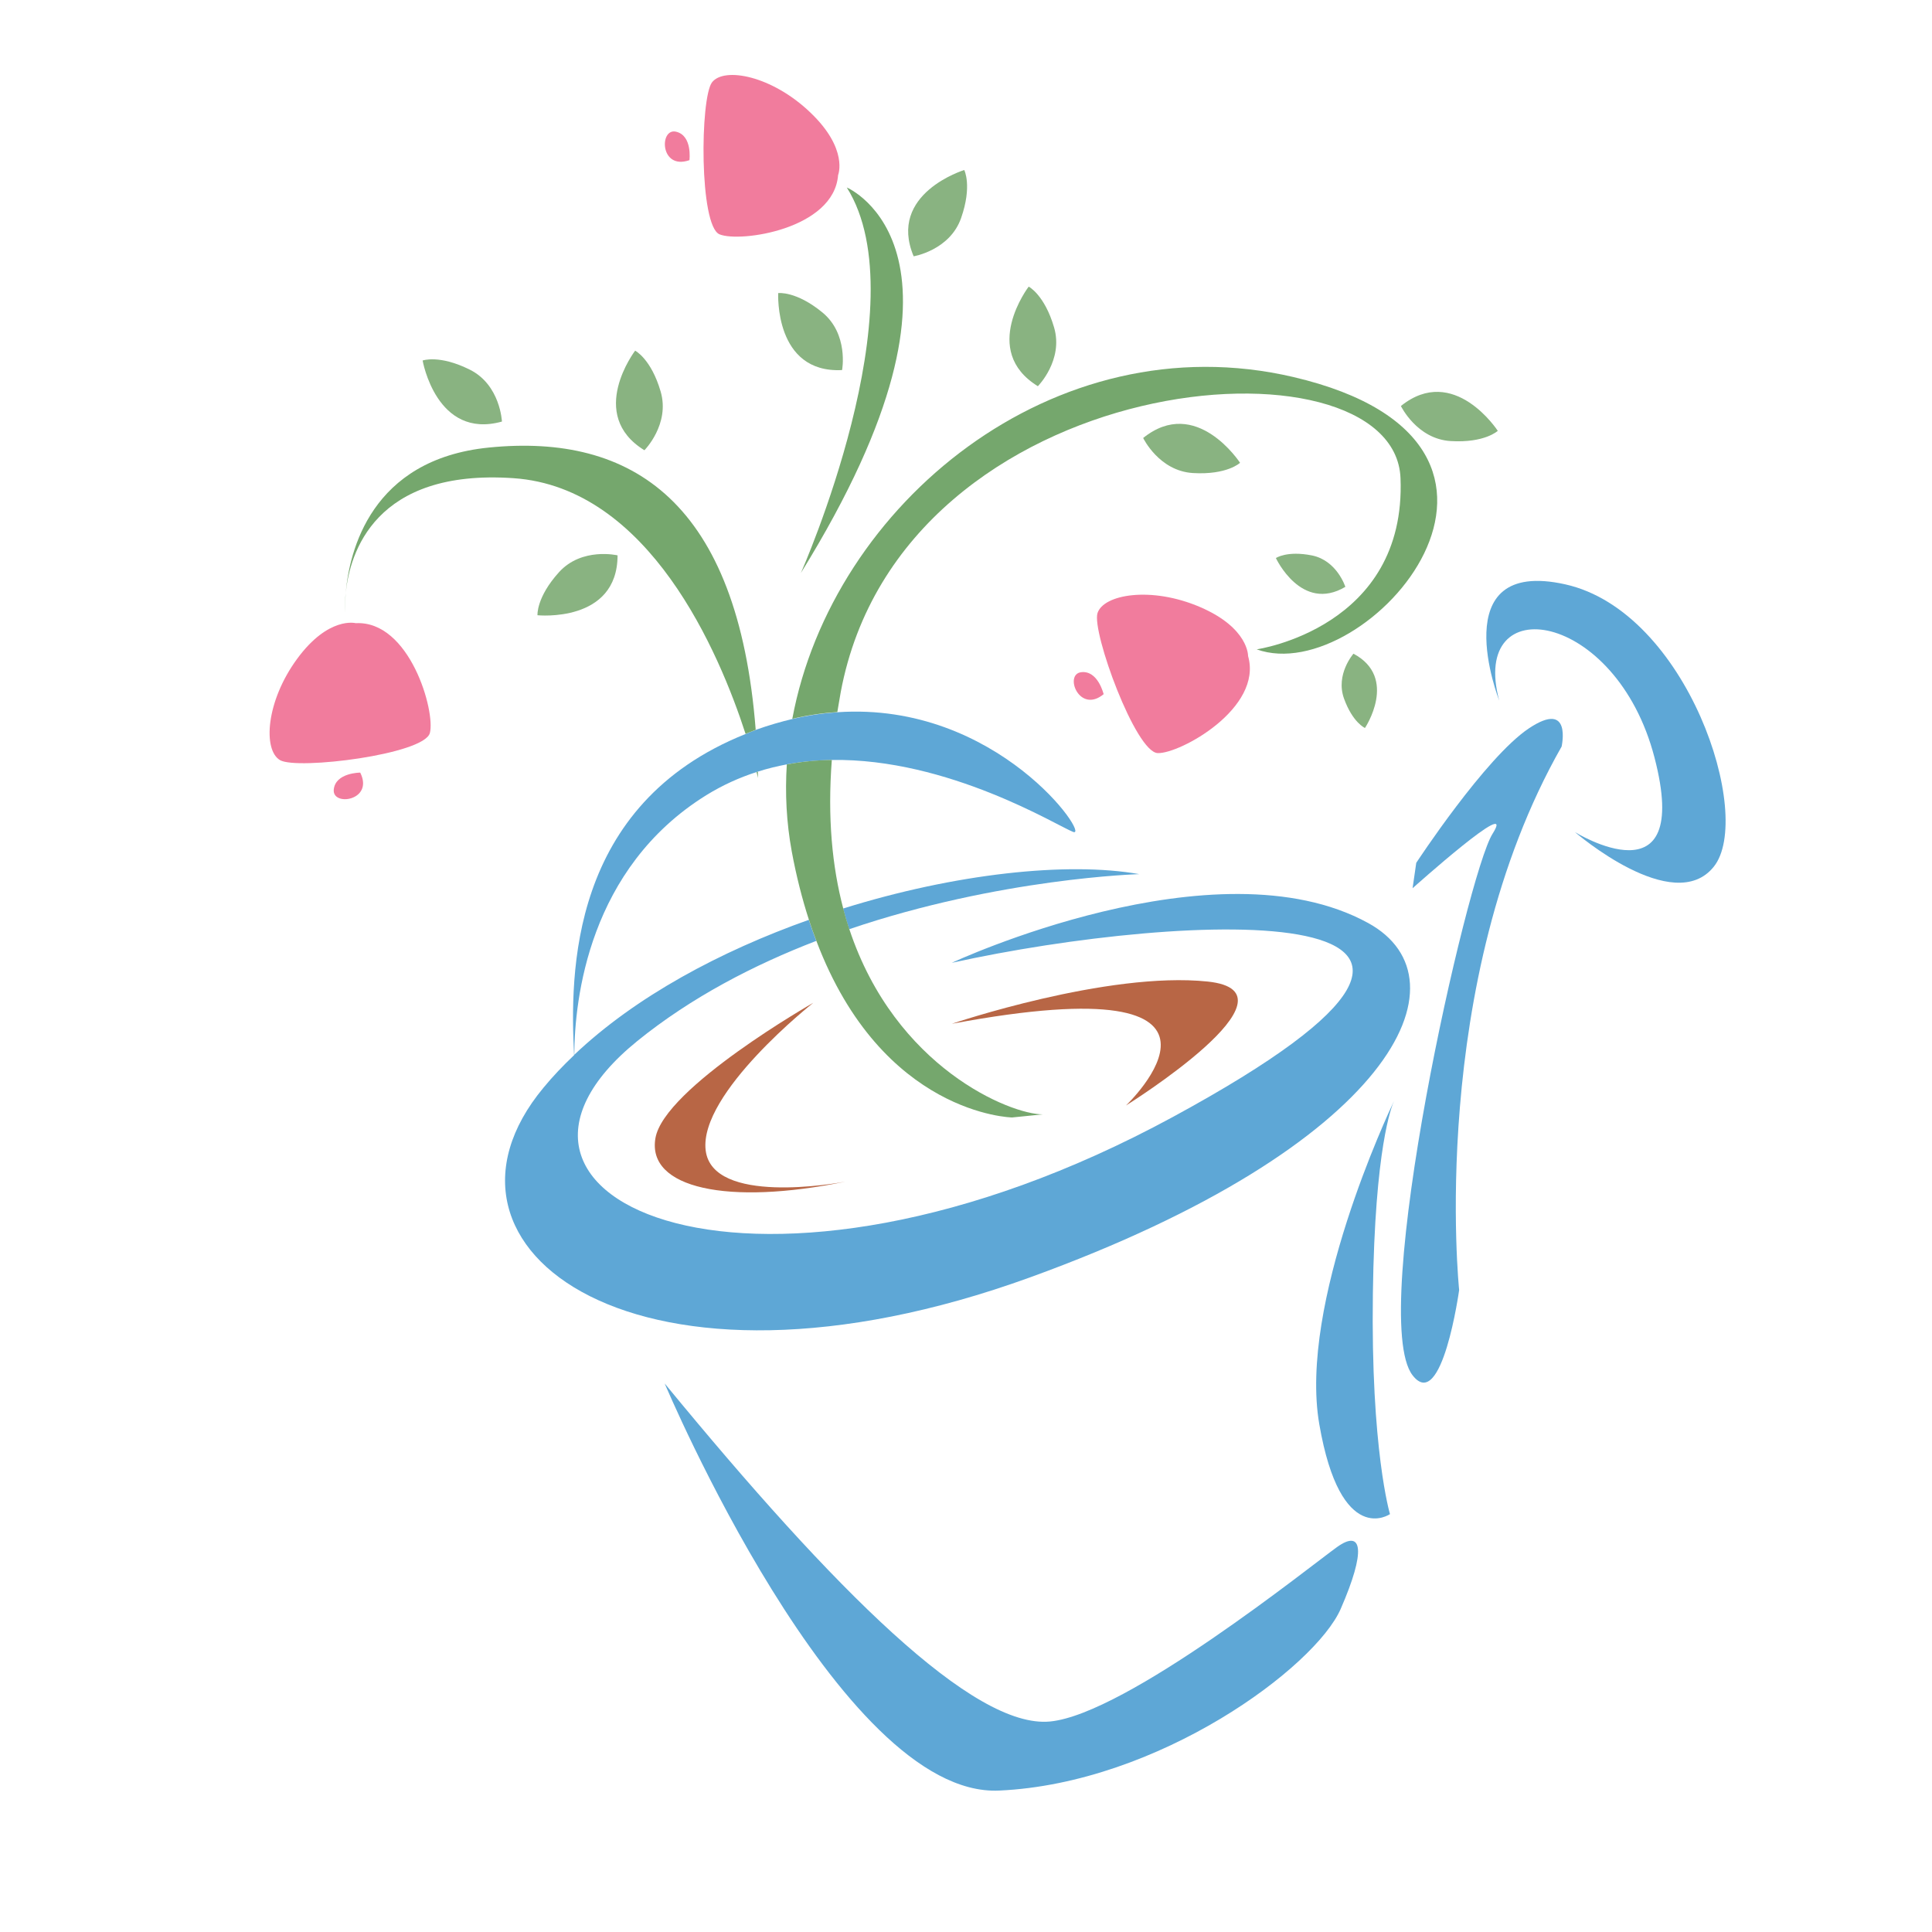 <?xml version="1.0" encoding="utf-8"?>
<!-- Generator: Adobe Illustrator 18.1.0, SVG Export Plug-In . SVG Version: 6.00 Build 0)  -->
<svg version="1.1" id="Layer_1" xmlns="http://www.w3.org/2000/svg" xmlns:xlink="http://www.w3.org/1999/xlink" x="0px" y="0px"
	 viewBox="0 0 2000 2000" enable-background="new 0 0 2000 2000" xml:space="preserve">
<g>
	<path fill="none" d="M814.5,791.3c-10,1.9-20,4.3-29.9,7.5c0.1,2.2,0.2,4.3,0.2,6.5c0,0-0.5-2.3-1.5-6.1
		c-17.7,5.7-35.2,13.5-52.1,24c-121.8,75.6-136.3,211.2-136.6,268.7c63.6-60.3,151.5-107.2,242.8-139.7
		c-6.9-21.3-12.9-44.9-17.8-70.9C814.1,851.3,812.6,821.2,814.5,791.3z"/>
	<path fill="#5EA7D6" d="M1066.4,1322.3c375.2-136.1,457-308.1,349.9-366.8c-157.7-86.5-431,41.2-431,41.2
		c240.9-53.2,659.3-74,228.8,159.6c-430.6,233.7-756.8,85.5-554.4-78.6c56-45.4,120.9-78.9,185.3-103.7c-2.7-7-5.2-14.3-7.7-21.8
		c-91.3,32.4-179.3,79.4-242.8,139.7c0.3-57.5,14.9-193.1,136.6-268.7c17-10.5,34.4-18.3,52.1-24c0.4-0.1,0.8-0.3,1.3-0.4
		c9.9-3.2,19.9-5.6,29.9-7.5c15.5-2.9,31.1-4.3,46.6-4.6c121.1-1.9,234,68.5,249.9,74.5c18.7,7-77.8-135.3-244-123.9
		c-15,1-30.5,3.2-46.6,7c-12.2,2.9-24.7,6.5-37.5,11.1c-0.1,0.1-0.3,0.1-0.4,0.2c-3.6,1.3-7,2.8-10.5,4.2
		c-182.7,73-181.9,248.1-177.6,332.5c-11.4,10.8-22.1,22-31.7,33.7C423.8,1293,661.8,1469.1,1066.4,1322.3z"/>
	<path fill="#5EA7D6" d="M1179.4,904.9c-74.8-13.2-191.1-0.5-306.6,35.6c1.9,7.3,4,14.5,6.3,21.4
		C1035.1,908.9,1179.4,904.9,1179.4,904.9z"/>
	<path fill="#75A76D" d="M819.6,881.3c4.8,26,10.9,49.6,17.8,70.9c2.4,7.6,5,14.8,7.7,21.8c68.2,180.3,202.6,182.8,202.6,182.8
		l31.7-3.2c-33.1,0-152.5-47.9-200.2-191.8c-2.3-6.9-4.4-14-6.3-21.4c-11.4-43.1-16.4-94-11.8-153.7c-15.4,0.2-31,1.7-46.6,4.6
		C812.6,821.2,814.1,851.3,819.6,881.3z"/>
	<path fill="#75A76D" d="M870.3,716.6c63.3-338.9,573.2-376.9,579.5-221.7c6.3,155.2-148.9,177.3-148.9,177.3
		c114,41.2,335.7-212.2,38-281.9c-247.6-57.9-477.4,131.7-518.7,353.8c16.1-3.8,31.6-6,46.6-7C868,730.4,869,723.7,870.3,716.6z"/>
	<path fill="#75A76D" d="M357.3,634.3c0,0-0.5-8.1,0.6-20.6C356.6,626.1,357.3,634.3,357.3,634.3z"/>
	<path fill="#75A76D" d="M784.5,798.8c-0.4,0.1-0.8,0.3-1.3,0.4c1,3.9,1.5,6.1,1.5,6.1C784.7,803.1,784.6,801,784.5,798.8z"/>
	<path fill="#75A76D" d="M506.1,463.3C383.7,475.5,361.6,571,357.9,613.7c4.2-41.1,30-128.5,173.5-118.7
		c140.8,9.5,213.2,180.8,240.4,264.7c3.5-1.4,6.9-2.8,10.5-4.2C763.9,519.8,654.5,448.4,506.1,463.3z"/>
	<path fill="#75A76D" d="M829.1,593.1c205.8-332.5,47.5-399,47.5-399C952.6,314.5,829.1,593.1,829.1,593.1z"/>
	<path fill="#F17C9D" d="M368.2,645.1c0,0-28.1-7.4-60.6,36.9c-32.5,44.3-35.5,94.5-17.7,104.9c17.7,10.3,149.2-5.9,155.1-28.1
		C450.9,736.7,424.3,642.2,368.2,645.1z"/>
	<path fill="#F17C9D" d="M345.5,817.5c-1.6,17.7,41.9,11.3,27.4-17.7C372.9,799.8,347.1,799.8,345.5,817.5z"/>
	<path fill="#F17C9D" d="M744.9,242.6c21.2,8.7,118.4-5.3,122.7-61.4c0,0,11-26.9-28.8-64.8c-39.7-38-89.1-47.4-101.7-31.2
		C724.7,101.4,723.7,233.9,744.9,242.6z"/>
	<path fill="#F17C9D" d="M713.7,165.8c0,0,3.3-25.6-14-29.5C682.3,132.5,683.1,176.5,713.7,165.8z"/>
	<path fill="#F17C9D" d="M1198.5,779.6c22.9,0.8,109-46.4,93.5-100.5c0,0,0.8-29-49.7-50.7c-50.5-21.7-100.1-13.2-106.2,6.4
		C1130.2,654.4,1175.6,778.9,1198.5,779.6z"/>
	<path fill="#F17C9D" d="M1119,695.9c-17.6,2.4-1.6,43.4,23.5,22.7C1142.4,718.6,1136.6,693.5,1119,695.9z"/>
	<path fill="#89B381" d="M519.6,436.4c0,0-1.6-37.9-33.2-53.7c-31.6-15.8-48.9-9.5-48.9-9.5S451.7,455.3,519.6,436.4z"/>
	<path fill="#89B381" d="M639.3,574.9c0,0-36.9-8.7-60.6,17.4c-23.7,26.2-22.3,44.6-22.3,44.6S639.2,645.3,639.3,574.9z"/>
	<path fill="#89B381" d="M667.1,466.1c0,0,26.7-26.9,16.8-60.8c-9.9-33.9-26.4-42.3-26.4-42.3S607,429.2,667.1,466.1z"/>
	<path fill="#89B381" d="M1074.4,399.8c0,0,26.7-26.9,16.8-60.8c-9.9-33.9-26.3-42.3-26.3-42.3S1014.3,362.9,1074.4,399.8z"/>
	<path fill="#89B381" d="M994.9,225.8c11.7-33.3,3.3-49.8,3.3-49.8s-79.7,24.3-52.4,89.3C945.7,265.4,983.2,259.1,994.9,225.8z"/>
	<path fill="#89B381" d="M851.3,323.4c-27.3-22.4-45.7-20-45.7-20s-4.3,83.2,66.1,79.7C871.8,383.1,878.6,345.8,851.3,323.4z"/>
	<path fill="#89B381" d="M1283.7,479.1c0,0-45.4-69.9-100.3-25.7c0,0,16.4,34.2,51.6,36.3C1270.3,491.8,1283.7,479.1,1283.7,479.1z"
		/>
	<path fill="#89B381" d="M1501.8,456.6c35.3,2.1,48.7-10.6,48.7-10.6s-45.4-69.9-100.3-25.7C1450.2,420.2,1466.6,454.5,1501.8,456.6
		z"/>
	<path fill="#89B381" d="M1391.3,723.1c9,25,21.7,30.5,21.7,30.5s34.8-52-11.9-76.9C1401.1,676.7,1382.3,698.1,1391.3,723.1z"/>
	<path fill="#89B381" d="M1392.7,607.5c0,0-8.6-27.2-34.5-32.5c-26-5.2-37.4,2.7-37.4,2.7S1347.2,634.5,1392.7,607.5z"/>
	<path fill="#5EA7D6" d="M1443.1,1139.7c0.2-0.4,0.3-0.6,0.3-0.6S1443.3,1139.3,1443.1,1139.7z"/>
	<path fill="#5EA7D6" d="M1443.1,1139.7c-5.6,11.8-98.9,209.7-77.4,334.5c22.2,128.7,73.2,93.2,73.2,93.2s-20-66.5-17.7-228.5
		C1423.2,1187.9,1440.7,1144.9,1443.1,1139.7z"/>
	<path fill="#B86645" d="M875.3,1223.2c0.4-0.1,0.7-0.1,0.7-0.1C875.8,1223.1,875.6,1223.2,875.3,1223.2z"/>
	<path fill="#B86645" d="M841.9,1038.1c0,0-154.4,88-163.4,140.1c-9,52,75.1,70,196.8,45c-10,1.9-137.9,24.5-144.8-32.4
		C723.4,1131.5,841.9,1038.1,841.9,1038.1z"/>
	<path fill="#B86645" d="M1165.6,1144.4c0,0,188.4-117.4,84.6-128.3c-103.8-10.9-264.8,43.7-264.8,43.7
		C1321.2,997,1165.6,1144.4,1165.6,1144.4z"/>
	<path fill="#5EA7D6" d="M1582.7,754c-45.1,30.1-116.6,139.2-116.6,139.2l-3.8,26.3c0,0,109.1-97.8,82.8-56.4
		c-26.3,41.4-129.7,499.9-82.8,560.6c30.5,39.5,48.2-88.3,48.2-88.3s-33.2-318.1,106.1-562.6C1616.5,772.8,1627.8,723.9,1582.7,754z
		"/>
	<path fill="#5EA7D6" d="M1620.3,604.9c-126.5-28.2-68.3,120.4-68.3,120.4c-31.2-116.3,120.9-94.2,160.7,58.8
		c39.9,153-82.3,77.3-82.3,77.3s101.9,88.1,143.7,35.8C1816,844.9,1746.8,633.1,1620.3,604.9z"/>
	<path fill="#5EA7D6" d="M1384.1,1601.5c-26.3,18.8-218.2,173.1-297.2,180.6c-79,7.5-222-134.7-398.8-349.9
		c0,0,180.6,428.9,346.1,421.4c165.6-7.5,327.4-127.9,353.7-188.1C1414.2,1605.2,1410.5,1582.6,1384.1,1601.5z"/>
</g>
</svg>
